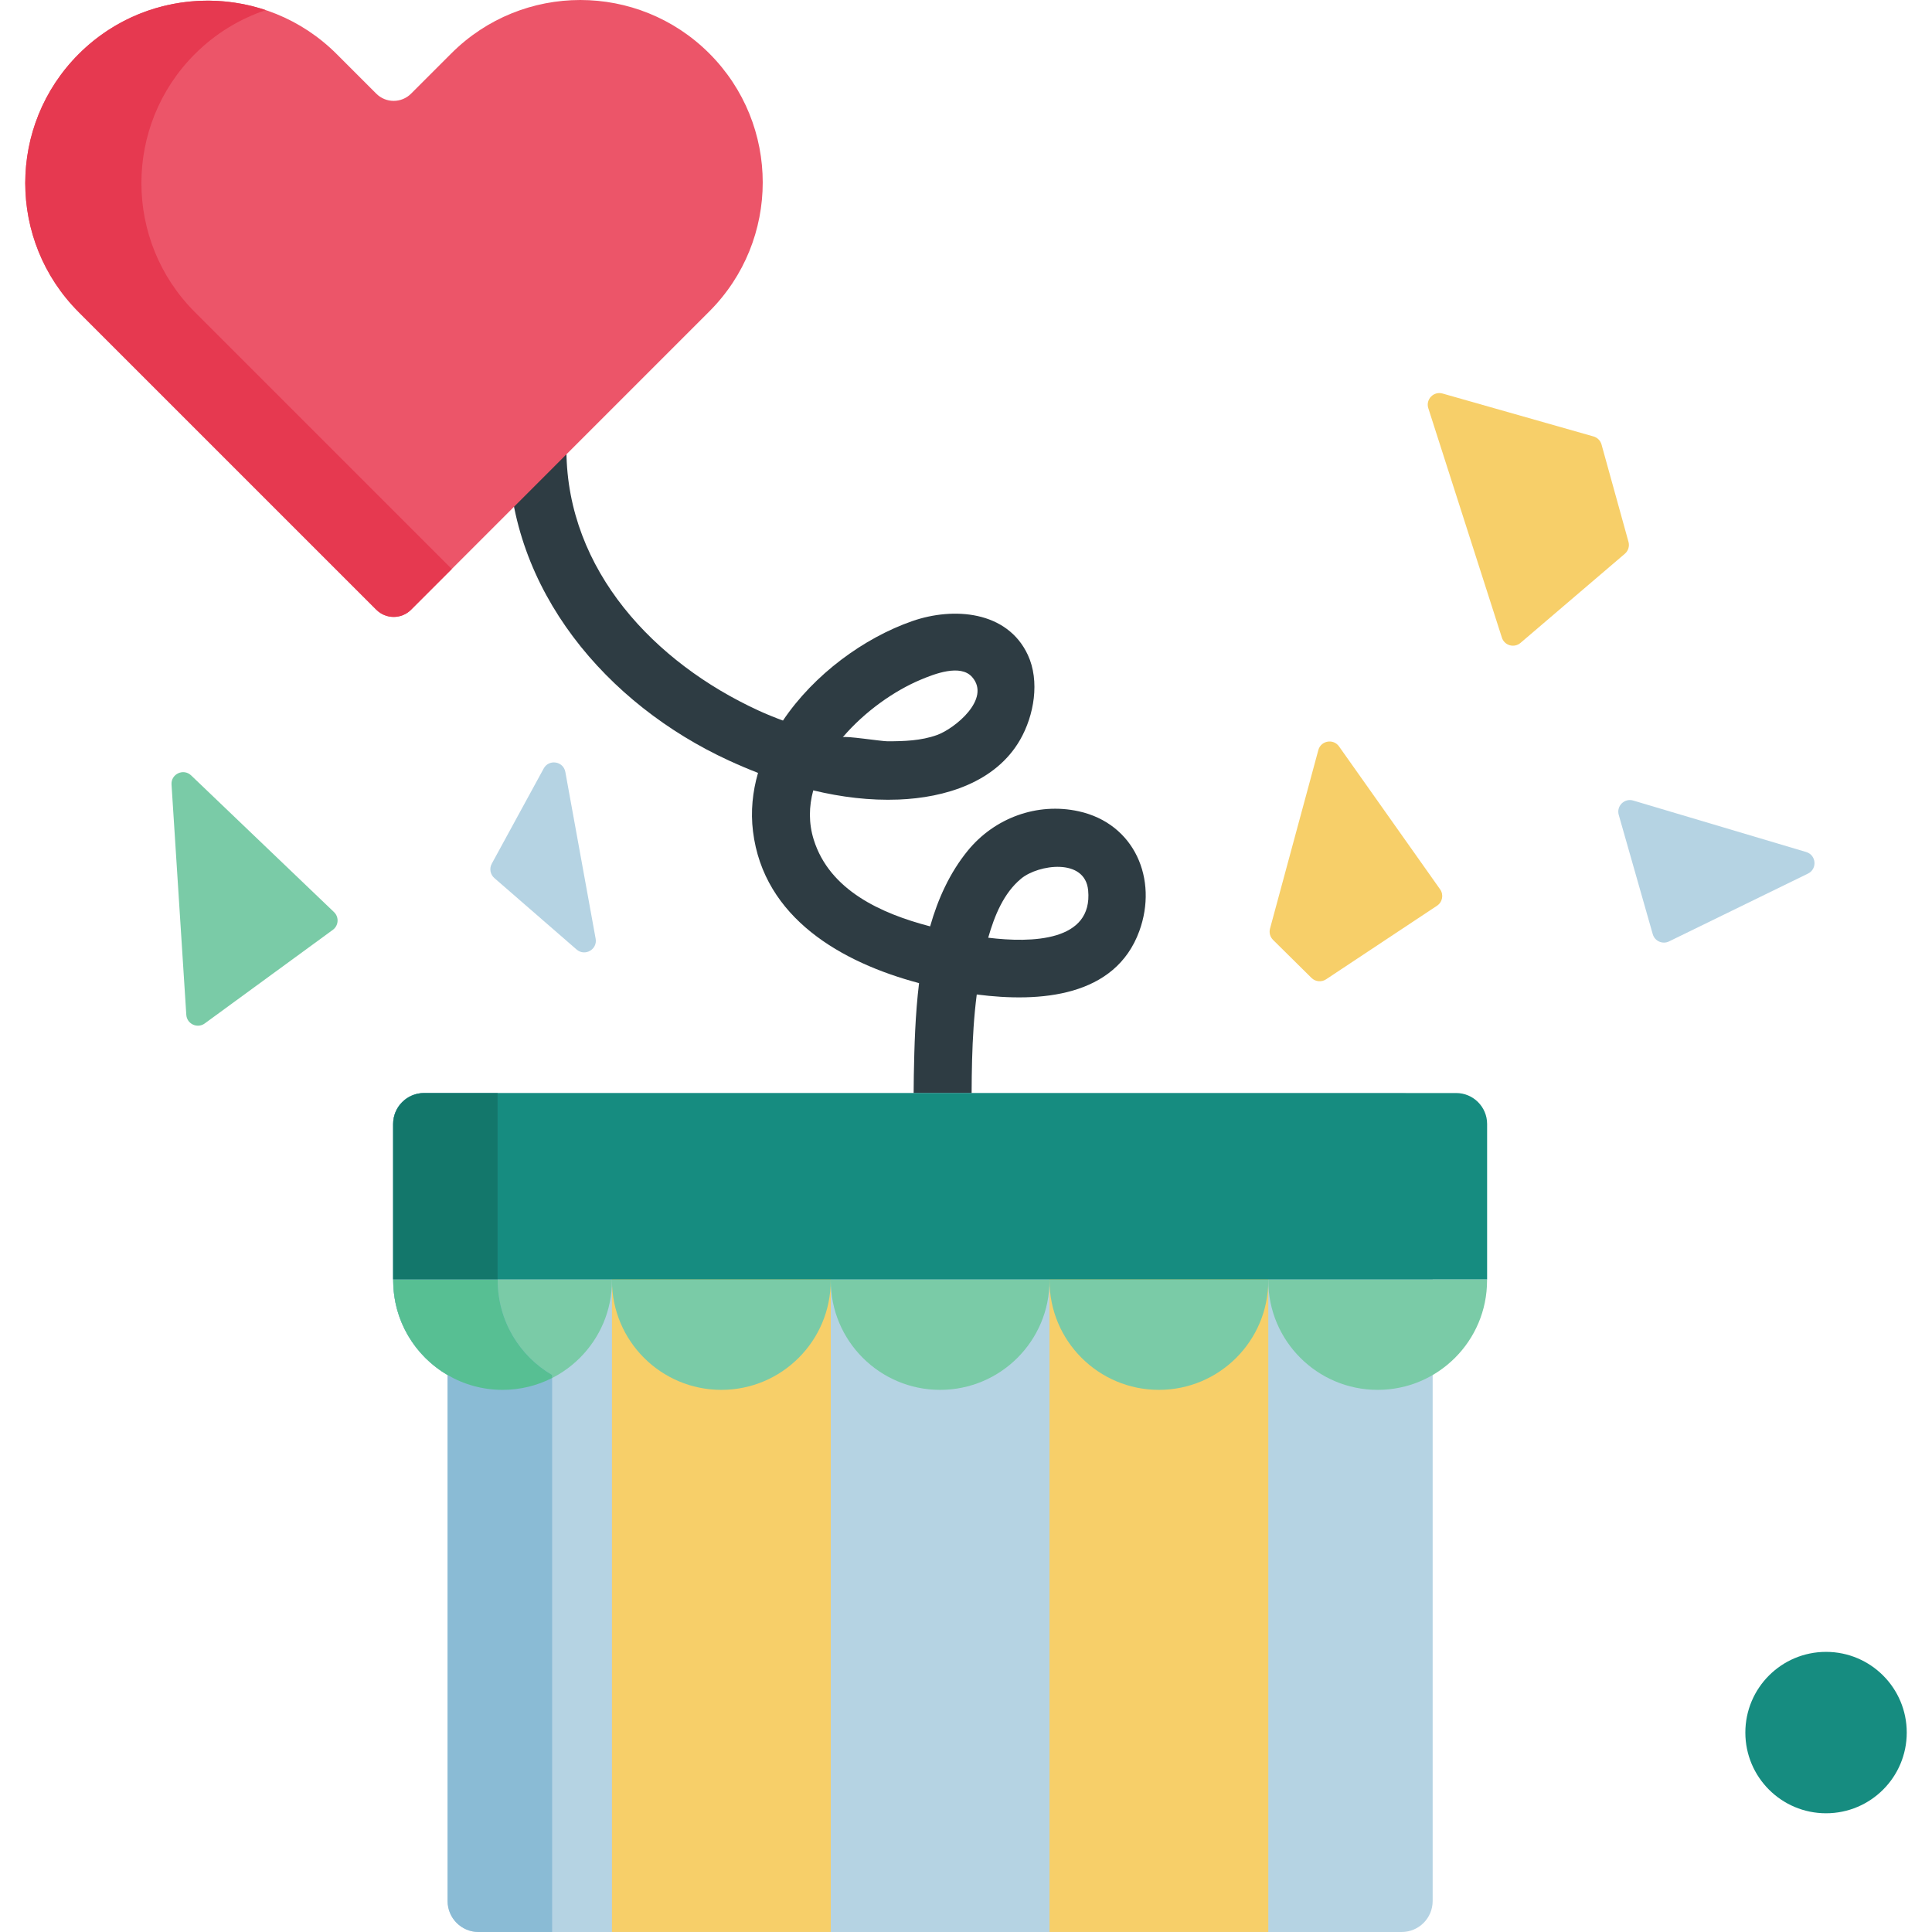 <?xml version="1.0" encoding="iso-8859-1"?>
<!-- Generator: Adobe Illustrator 19.0.0, SVG Export Plug-In . SVG Version: 6.00 Build 0)  -->
<svg version="1.1" id="Capa_1" xmlns="http://www.w3.org/2000/svg" xmlns:xlink="http://www.w3.org/1999/xlink" x="0px" y="0px"
	 viewBox="0 0 512 512" style="enable-background:new 0 0 512 512;" xml:space="preserve">
<path style="fill:#2E3C43;" d="M285.858,214.999c-11.022-2.427-22.345,1.788-29.403,10.456c-4.746,5.829-7.876,12.705-9.962,20.042
	c-13.07-3.406-26.649-9.596-30.84-22.961c-1.384-4.414-1.284-8.83-0.134-13.078c7.431,1.791,15.044,2.733,22.644,2.431
	c12.25-0.488,25.659-4.531,32.16-15.807c3.733-6.475,5.284-15.587,2.072-22.506c-5.452-11.744-19.755-12.756-30.592-8.993
	c-12.816,4.449-26.073,14.119-34.308,26.373c-2.263-0.831-4.461-1.728-6.536-2.683c-27.487-12.648-50.617-37.06-50.851-68.766
	c-0.073-9.898-15.462-9.921-15.389,0c0.271,36.885,26.05,67.135,58.473,82.054c2.515,1.157,5.083,2.25,7.693,3.265
	c-1.445,4.989-1.984,10.194-1.333,15.495c2.824,23.017,23.569,34.789,44.009,40.217c-1.015,8.311-1.245,16.709-1.389,24.46
	c-0.082,4.423-0.074,8.848-0.073,13.272c0.003,9.902,15.392,9.919,15.389,0c-0.003-11.509-0.114-23.243,1.362-34.722
	c16.739,2.165,36.715,0.698,43.087-16.823C306.918,233.035,300.721,218.271,285.858,214.999z M244.026,180.113
	c3.514-1.471,10.486-4.238,13.601-0.688c5.085,5.796-4.627,13.68-9.313,15.364c-4.224,1.517-8.69,1.655-13.128,1.66
	c-1.61,0.002-11.445-1.538-11.859-1.051C229.157,188.542,237.018,183.045,244.026,180.113z M261.884,248.506
	c1.65-5.772,4.078-11.842,8.763-15.689c4.526-3.716,16.906-5.548,17.724,3.131C289.648,249.513,273.443,249.919,261.884,248.506z"/>
<path style="fill:#B5D3E3;" d="M371.46,512H126.825c-4.533,0-8.207-3.675-8.207-8.207V297.872c0-4.533,3.675-8.207,8.207-8.207
	h244.636c4.533,0,8.207,3.675,8.207,8.207v205.921C379.668,508.325,375.993,512,371.46,512z"/>
<g>
	<rect x="162.177" y="328.582" style="fill:#F7CF69;" width="57.982" height="183.409"/>
	<rect x="278.13" y="328.582" style="fill:#F7CF69;" width="57.982" height="183.409"/>
</g>
<g>
	<path style="fill:#97BFFD;" d="M220.147,339.054c0.001,0.095,0.007,0.189,0.007,0.284c0-0.096,0.007-0.189,0.007-0.284H220.147z"/>
	<path style="fill:#97BFFD;" d="M162.17,339.054c0.001,0.095,0.007,0.189,0.007,0.284c0-0.096,0.006-0.189,0.007-0.284H162.17z"/>
	<path style="fill:#97BFFD;" d="M278.123,339.054c0.001,0.095,0.007,0.189,0.007,0.284c0-0.096,0.006-0.189,0.007-0.284H278.123z"/>
	<path style="fill:#97BFFD;" d="M336.101,339.054c0.001,0.095,0.007,0.189,0.007,0.284c0-0.096,0.007-0.189,0.007-0.284H336.101z"/>
</g>
<g>
	<path style="fill:#7ACBA7;" d="M104.207,339.054c-0.001,0.095-0.007,0.189-0.007,0.284c0,16.01,12.979,28.989,28.989,28.989
		s28.989-12.979,28.989-28.989c0-0.096-0.006-0.189-0.007-0.284H104.207z"/>
	<path style="fill:#7ACBA7;" d="M162.184,339.054c-0.001,0.095-0.007,0.189-0.007,0.284c0,16.01,12.979,28.989,28.989,28.989
		s28.989-12.979,28.989-28.989c0-0.096-0.006-0.189-0.007-0.284H162.184z"/>
	<path style="fill:#7ACBA7;" d="M220.161,339.054c-0.001,0.095-0.007,0.189-0.007,0.284c0,16.01,12.979,28.989,28.989,28.989
		s28.989-12.979,28.989-28.989c0-0.096-0.006-0.189-0.007-0.284H220.161z"/>
	<path style="fill:#7ACBA7;" d="M278.138,339.054c-0.001,0.095-0.007,0.189-0.007,0.284c0,16.01,12.979,28.989,28.989,28.989
		c16.01,0,28.989-12.979,28.989-28.989c0-0.096-0.006-0.189-0.007-0.284H278.138z"/>
	<path style="fill:#7ACBA7;" d="M336.108,339.338c0,16.01,12.979,28.989,28.989,28.989c16.01,0,28.989-12.979,28.989-28.989
		c0-0.096-0.006-0.189-0.007-0.284h-57.963C336.114,339.149,336.108,339.242,336.108,339.338z"/>
</g>
<circle style="fill:#168C80;" cx="483.921" cy="459.15" r="21.387"/>
<path style="fill:#F7CF69;" d="M347.554,259.154l-10.179-10.069c-0.788-0.78-1.096-1.923-0.807-2.992l12.805-47.314
	c0.68-2.514,3.98-3.099,5.484-0.973l26.787,37.876c1.002,1.418,0.635,3.382-0.812,4.343l-29.412,19.507
	C350.205,260.336,348.592,260.179,347.554,259.154z"/>
<path style="fill:#B5D3E3;" d="M152.805,251.631l-21.799-18.94c-1.091-0.948-1.376-2.528-0.684-3.798l13.768-25.241
	c1.39-2.548,5.211-1.933,5.73,0.923l8.031,44.181C158.371,251.618,155,253.538,152.805,251.631z"/>
<path style="fill:#7ACBA7;" d="M88.203,246.421L54.26,271.224c-1.962,1.434-4.732,0.136-4.888-2.288l-3.916-61.025
	c-0.18-2.799,3.173-4.36,5.199-2.421l37.859,36.222C89.899,243.036,89.75,245.289,88.203,246.421z"/>
<path style="fill:#B5D3E3;" d="M437.996,247.565l-9.014-31.621c-0.666-2.336,1.509-4.486,3.839-3.794l45.841,13.645
	c2.688,0.801,2.993,4.485,0.472,5.716l-36.828,17.977C440.583,250.327,438.521,249.406,437.996,247.565z"/>
<path style="fill:#F7CF69;" d="M398.015,168.977l-19.497-60.789c-0.751-2.34,1.409-4.572,3.773-3.9l40.007,11.376
	c1.032,0.294,1.838,1.104,2.124,2.139l7.143,25.791c0.319,1.152-0.058,2.385-0.967,3.162l-27.653,23.622
	C401.273,171.805,398.687,171.07,398.015,168.977z"/>
<path style="fill:#168C80;" d="M104.182,339.054v-41.182c0-4.533,3.675-8.207,8.207-8.207h273.505c4.533,0,8.207,3.675,8.207,8.207
	v41.182"/>
<path style="fill:#8ABBD5;" d="M131.902,339.338c0-0.095,0.007-0.189,0.007-0.284h-0.025v-49.39h-13.267h-6.227
	c-4.533,0-8.207,3.675-8.207,8.207v41.182h0.025c-0.001,0.095-0.007,0.189-0.007,0.284c0,10.696,5.797,20.033,14.417,25.056v139.398
	c0,4.533,3.675,8.207,8.207,8.207h19.495V364.394C137.7,359.371,131.902,350.034,131.902,339.338z"/>
<path style="fill:#57BF93;" d="M104.207,339.054c0,0.048-0.002,0.095-0.004,0.143c-0.001,0.047-0.003,0.094-0.003,0.141
	c0,0.603,0.024,1.201,0.061,1.795c0.01,0.171,0.026,0.34,0.039,0.511c0.035,0.445,0.08,0.887,0.135,1.326
	c0.021,0.164,0.039,0.328,0.063,0.491c0.167,1.168,0.402,2.313,0.704,3.432c0.038,0.143,0.08,0.285,0.121,0.426
	c0.127,0.443,0.264,0.883,0.41,1.316c0.042,0.126,0.083,0.252,0.128,0.376c0.392,1.106,0.85,2.183,1.368,3.224
	c0.048,0.095,0.097,0.189,0.146,0.285c0.231,0.451,0.473,0.897,0.727,1.333c0.042,0.072,0.082,0.145,0.124,0.216
	c0.609,1.029,1.279,2.018,2.007,2.959c0.033,0.043,0.067,0.085,0.1,0.127c0.351,0.45,0.716,0.891,1.093,1.32
	c0.017,0.019,0.033,0.038,0.05,0.057c0.813,0.918,1.682,1.785,2.604,2.594c0.009,0.008,0.018,0.015,0.027,0.023
	c1.394,1.22,2.905,2.309,4.514,3.247l0,0c4.283,2.496,9.257,3.931,14.571,3.931c4.728,0,9.187-1.139,13.131-3.147v-0.786
	c-8.62-5.023-14.417-14.36-14.417-25.056c0-0.096,0.007-0.189,0.007-0.284h-0.025l0,0h-27.679V339.054z"/>
<path style="fill:#13776B;" d="M131.884,289.664H112.39c-4.533,0-8.207,3.675-8.207,8.208v41.182h27.702V289.664z"/>
<path style="fill:#EC5569;" d="M187.972,14.161L187.972,14.161c-18.881-18.881-49.494-18.881-68.375,0l-10.665,10.665
	c-2.543,2.543-6.667,2.543-9.209,0L89.228,14.331c-18.881-18.881-49.493-18.881-68.375,0l0,0c-18.881,18.881-18.881,49.494,0,68.375
	l78.876,78.876c2.543,2.543,6.667,2.543,9.209,0l79.034-79.047C206.853,63.654,206.853,33.042,187.972,14.161z"/>
<path style="fill:#E63950;" d="M51.634,82.706c-18.881-18.881-18.881-49.494,0-68.375l0,0c5.471-5.471,11.928-9.345,18.797-11.645
	C53.59-2.954,34.264,0.92,20.854,14.331l0,0c-18.881,18.881-18.881,49.494,0,68.375l78.876,78.876c2.543,2.544,6.667,2.544,9.209,0
	l10.785-10.787L51.634,82.706z"/>
<g>
</g>
<g>
</g>
<g>
</g>
<g>
</g>
<g>
</g>
<g>
</g>
<g>
</g>
<g>
</g>
<g>
</g>
<g>
</g>
<g>
</g>
<g>
</g>
<g>
</g>
<g>
</g>
<g>
</g>
</svg>
